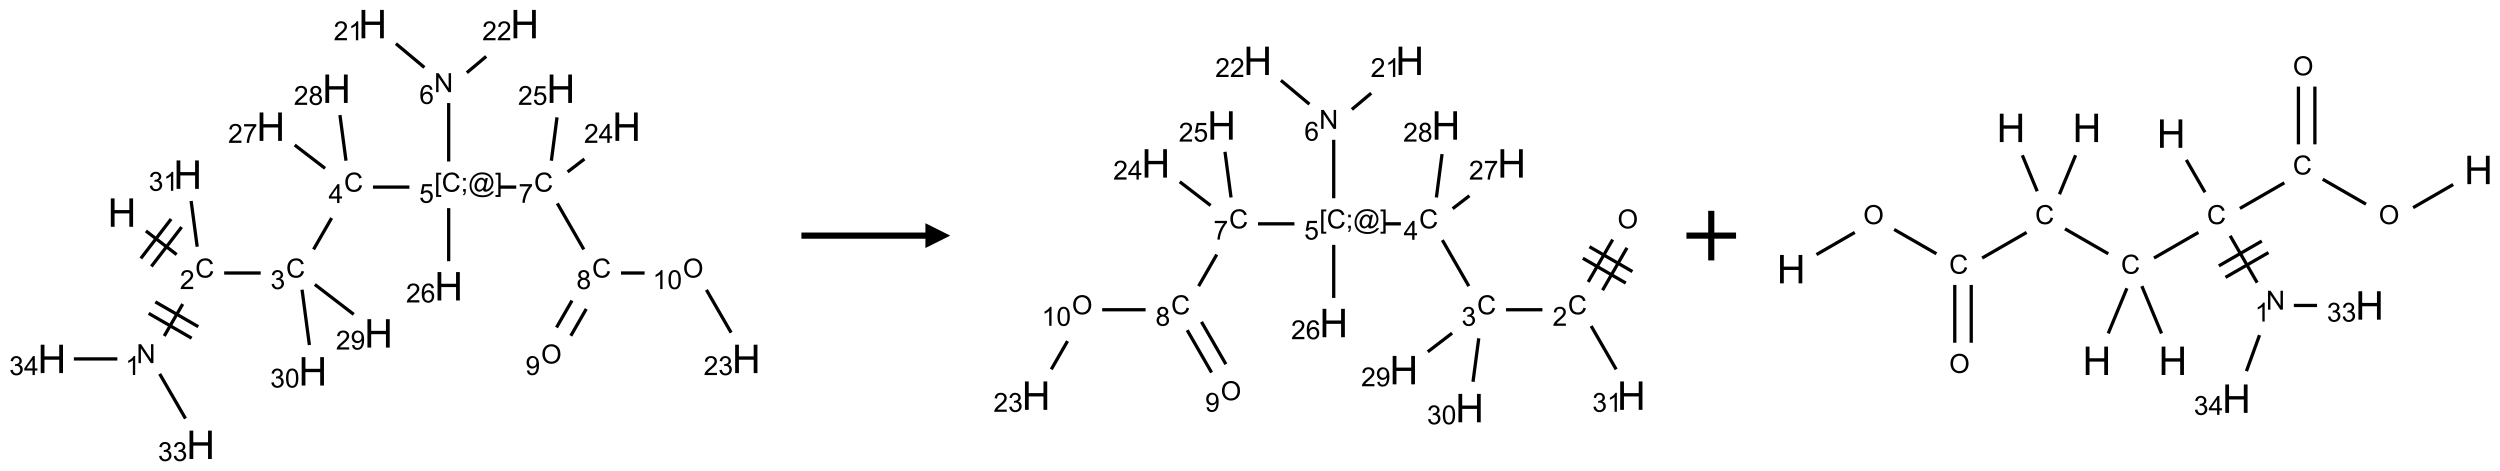 <?xml version="1.0" encoding="UTF-8"?>
<svg xmlns="http://www.w3.org/2000/svg" xmlns:xlink="http://www.w3.org/1999/xlink" width="1008" height="190" viewBox="0 0 1008 190">
<defs>
<g>
<g id="glyph-0-0">
<path d="M 2 0 L 2 -10 L 10 -10 L 10 0 Z M 2.25 -0.25 L 9.75 -0.25 L 9.75 -9.75 L 2.25 -9.75 Z M 2.25 -0.25 "/>
</g>
<g id="glyph-0-1">
<path d="M 1.281 0 L 1.281 -11.453 L 2.797 -11.453 L 2.797 -6.75 L 8.75 -6.75 L 8.75 -11.453 L 10.266 -11.453 L 10.266 0 L 8.75 0 L 8.75 -5.398 L 2.797 -5.398 L 2.797 0 Z M 1.281 0 "/>
</g>
<g id="glyph-1-0">
<path d="M 1.332 0 L 1.332 -6.668 L 6.668 -6.668 L 6.668 0 Z M 1.5 -0.168 L 6.5 -0.168 L 6.5 -6.5 L 1.5 -6.5 Z M 1.5 -0.168 "/>
</g>
<g id="glyph-1-1">
<path d="M 6.27 -2.676 L 7.281 -2.422 C 7.07 -1.594 6.688 -0.961 6.137 -0.523 C 5.586 -0.086 4.914 0.129 4.121 0.129 C 3.297 0.129 2.629 -0.039 2.113 -0.371 C 1.598 -0.707 1.203 -1.191 0.934 -1.828 C 0.664 -2.465 0.531 -3.145 0.531 -3.875 C 0.531 -4.672 0.684 -5.363 0.988 -5.957 C 1.293 -6.547 1.723 -6.996 2.285 -7.305 C 2.844 -7.613 3.461 -7.766 4.137 -7.766 C 4.898 -7.766 5.543 -7.57 6.062 -7.184 C 6.582 -6.793 6.945 -6.246 7.152 -5.543 L 6.156 -5.309 C 5.98 -5.863 5.723 -6.266 5.387 -6.52 C 5.051 -6.773 4.625 -6.902 4.113 -6.902 C 3.527 -6.902 3.039 -6.762 2.645 -6.48 C 2.25 -6.199 1.973 -5.82 1.812 -5.348 C 1.652 -4.871 1.574 -4.383 1.574 -3.879 C 1.574 -3.23 1.668 -2.664 1.855 -2.18 C 2.047 -1.695 2.34 -1.332 2.738 -1.094 C 3.137 -0.855 3.57 -0.734 4.035 -0.734 C 4.602 -0.734 5.082 -0.898 5.473 -1.223 C 5.867 -1.551 6.133 -2.035 6.27 -2.676 Z M 6.27 -2.676 "/>
</g>
<g id="glyph-1-2">
<path d="M 5.371 -0.902 L 5.371 0 L 0.324 0 C 0.316 -0.227 0.352 -0.441 0.434 -0.652 C 0.562 -0.996 0.766 -1.332 1.051 -1.668 C 1.332 -2 1.742 -2.387 2.277 -2.824 C 3.105 -3.504 3.668 -4.043 3.957 -4.441 C 4.25 -4.84 4.395 -5.215 4.395 -5.566 C 4.395 -5.938 4.262 -6.254 3.996 -6.508 C 3.73 -6.762 3.387 -6.891 2.957 -6.891 C 2.508 -6.891 2.145 -6.754 1.875 -6.484 C 1.605 -6.215 1.469 -5.84 1.465 -5.359 L 0.5 -5.457 C 0.566 -6.176 0.812 -6.727 1.246 -7.102 C 1.676 -7.477 2.254 -7.668 2.98 -7.668 C 3.711 -7.668 4.293 -7.465 4.719 -7.059 C 5.145 -6.652 5.359 -6.148 5.359 -5.547 C 5.359 -5.242 5.297 -4.941 5.172 -4.645 C 5.047 -4.352 4.84 -4.039 4.551 -3.715 C 4.262 -3.387 3.777 -2.938 3.105 -2.371 C 2.543 -1.898 2.18 -1.578 2.02 -1.41 C 1.859 -1.242 1.73 -1.07 1.625 -0.902 Z M 5.371 -0.902 "/>
</g>
<g id="glyph-1-3">
<path d="M 0.812 0 L 0.812 -7.637 L 1.848 -7.637 L 5.859 -1.641 L 5.859 -7.637 L 6.828 -7.637 L 6.828 0 L 5.793 0 L 1.781 -6 L 1.781 0 Z M 0.812 0 "/>
</g>
<g id="glyph-1-4">
<path d="M 3.973 0 L 3.035 0 L 3.035 -5.973 C 2.809 -5.758 2.516 -5.543 2.148 -5.328 C 1.781 -5.113 1.453 -4.953 1.16 -4.844 L 1.16 -5.75 C 1.684 -5.996 2.145 -6.297 2.535 -6.645 C 2.93 -6.996 3.207 -7.336 3.371 -7.668 L 3.973 -7.668 Z M 3.973 0 "/>
</g>
<g id="glyph-1-5">
<path d="M 0.449 -2.016 L 1.387 -2.141 C 1.492 -1.609 1.676 -1.227 1.934 -0.992 C 2.191 -0.758 2.508 -0.641 2.879 -0.641 C 3.32 -0.641 3.695 -0.793 3.996 -1.098 C 4.301 -1.402 4.453 -1.781 4.453 -2.234 C 4.453 -2.664 4.312 -3.02 4.031 -3.301 C 3.75 -3.578 3.391 -3.719 2.957 -3.719 C 2.781 -3.719 2.562 -3.684 2.297 -3.613 L 2.402 -4.438 C 2.465 -4.43 2.516 -4.426 2.551 -4.426 C 2.949 -4.426 3.312 -4.531 3.629 -4.738 C 3.949 -4.949 4.109 -5.27 4.109 -5.703 C 4.109 -6.047 3.992 -6.332 3.762 -6.559 C 3.527 -6.785 3.227 -6.895 2.859 -6.895 C 2.496 -6.895 2.191 -6.781 1.949 -6.551 C 1.707 -6.324 1.547 -5.98 1.48 -5.52 L 0.543 -5.688 C 0.656 -6.316 0.918 -6.805 1.324 -7.148 C 1.73 -7.492 2.234 -7.668 2.84 -7.668 C 3.254 -7.668 3.641 -7.578 3.988 -7.398 C 4.34 -7.219 4.609 -6.977 4.793 -6.668 C 4.98 -6.359 5.074 -6.031 5.074 -5.684 C 5.074 -5.352 4.984 -5.051 4.809 -4.781 C 4.629 -4.512 4.367 -4.297 4.02 -4.137 C 4.473 -4.031 4.824 -3.816 5.074 -3.488 C 5.324 -3.16 5.449 -2.75 5.449 -2.254 C 5.449 -1.59 5.203 -1.023 4.719 -0.559 C 4.234 -0.098 3.617 0.137 2.875 0.137 C 2.203 0.137 1.648 -0.062 1.207 -0.465 C 0.762 -0.863 0.512 -1.379 0.449 -2.016 Z M 0.449 -2.016 "/>
</g>
<g id="glyph-1-6">
<path d="M 3.449 0 L 3.449 -1.828 L 0.137 -1.828 L 0.137 -2.688 L 3.621 -7.637 L 4.387 -7.637 L 4.387 -2.688 L 5.418 -2.688 L 5.418 -1.828 L 4.387 -1.828 L 4.387 0 Z M 3.449 -2.688 L 3.449 -6.129 L 1.059 -2.688 Z M 3.449 -2.688 "/>
</g>
<g id="glyph-1-7">
<path d="M 0.723 2.121 L 0.723 -7.637 L 2.793 -7.637 L 2.793 -6.859 L 1.66 -6.859 L 1.66 1.344 L 2.793 1.344 L 2.793 2.121 Z M 0.723 2.121 "/>
</g>
<g id="glyph-1-8">
<path d="M 0.949 -4.465 L 0.949 -5.531 L 2.016 -5.531 L 2.016 -4.465 Z M 0.949 0 L 0.949 -1.066 L 2.016 -1.066 L 2.016 0 C 2.016 0.391 1.945 0.711 1.809 0.949 C 1.668 1.191 1.449 1.379 1.145 1.512 L 0.887 1.109 C 1.082 1.023 1.23 0.895 1.324 0.727 C 1.418 0.559 1.469 0.316 1.48 0 Z M 0.949 0 "/>
</g>
<g id="glyph-1-9">
<path d="M 6.047 -0.848 C 5.82 -0.59 5.57 -0.379 5.289 -0.223 C 5.008 -0.062 4.73 0.016 4.449 0.016 C 4.141 0.016 3.84 -0.074 3.547 -0.254 C 3.254 -0.434 3.02 -0.715 2.836 -1.09 C 2.652 -1.465 2.562 -1.875 2.562 -2.324 C 2.562 -2.875 2.703 -3.43 2.988 -3.98 C 3.27 -4.535 3.621 -4.953 4.043 -5.23 C 4.461 -5.508 4.871 -5.645 5.266 -5.645 C 5.566 -5.645 5.855 -5.566 6.129 -5.41 C 6.402 -5.25 6.641 -5.012 6.84 -4.688 L 7.016 -5.496 L 7.949 -5.496 L 7.199 -2 C 7.094 -1.516 7.043 -1.246 7.043 -1.191 C 7.043 -1.098 7.078 -1.02 7.148 -0.949 C 7.219 -0.883 7.305 -0.848 7.406 -0.848 C 7.59 -0.848 7.832 -0.953 8.129 -1.168 C 8.527 -1.445 8.84 -1.816 9.07 -2.285 C 9.301 -2.75 9.418 -3.234 9.418 -3.73 C 9.418 -4.309 9.27 -4.852 8.973 -5.355 C 8.676 -5.859 8.23 -6.262 7.645 -6.562 C 7.055 -6.863 6.406 -7.016 5.691 -7.016 C 4.879 -7.016 4.137 -6.824 3.465 -6.445 C 2.793 -6.066 2.273 -5.52 1.902 -4.809 C 1.535 -4.098 1.348 -3.34 1.348 -2.527 C 1.348 -1.676 1.535 -0.941 1.902 -0.328 C 2.273 0.285 2.809 0.742 3.508 1.035 C 4.207 1.328 4.984 1.473 5.832 1.473 C 6.742 1.473 7.504 1.32 8.121 1.016 C 8.734 0.711 9.195 0.34 9.5 -0.098 L 10.441 -0.098 C 10.266 0.266 9.961 0.637 9.531 1.016 C 9.102 1.395 8.59 1.695 7.996 1.914 C 7.402 2.133 6.688 2.246 5.848 2.246 C 5.078 2.246 4.367 2.145 3.715 1.949 C 3.066 1.75 2.512 1.453 2.051 1.055 C 1.594 0.656 1.25 0.199 1.016 -0.316 C 0.723 -0.973 0.578 -1.684 0.578 -2.441 C 0.578 -3.289 0.75 -4.098 1.098 -4.863 C 1.523 -5.805 2.125 -6.527 2.902 -7.027 C 3.684 -7.527 4.629 -7.777 5.738 -7.777 C 6.602 -7.777 7.375 -7.602 8.059 -7.246 C 8.746 -6.895 9.285 -6.371 9.684 -5.672 C 10.02 -5.07 10.188 -4.418 10.188 -3.715 C 10.188 -2.707 9.832 -1.812 9.125 -1.031 C 8.492 -0.328 7.801 0.02 7.051 0.02 C 6.812 0.02 6.617 -0.016 6.473 -0.09 C 6.324 -0.16 6.215 -0.266 6.145 -0.402 C 6.102 -0.488 6.066 -0.637 6.047 -0.848 Z M 3.527 -2.262 C 3.527 -1.785 3.641 -1.414 3.863 -1.152 C 4.09 -0.887 4.348 -0.754 4.641 -0.754 C 4.836 -0.754 5.039 -0.812 5.254 -0.93 C 5.469 -1.047 5.676 -1.219 5.871 -1.449 C 6.066 -1.676 6.23 -1.969 6.355 -2.32 C 6.48 -2.672 6.543 -3.027 6.543 -3.379 C 6.543 -3.852 6.426 -4.219 6.191 -4.48 C 5.957 -4.738 5.672 -4.871 5.332 -4.871 C 5.109 -4.871 4.902 -4.812 4.707 -4.699 C 4.512 -4.586 4.32 -4.406 4.137 -4.156 C 3.953 -3.906 3.805 -3.602 3.691 -3.246 C 3.582 -2.887 3.527 -2.559 3.527 -2.262 Z M 3.527 -2.262 "/>
</g>
<g id="glyph-1-10">
<path d="M 2.27 2.121 L 0.203 2.121 L 0.203 1.344 L 1.332 1.344 L 1.332 -6.859 L 0.203 -6.859 L 0.203 -7.637 L 2.27 -7.637 Z M 2.27 2.121 "/>
</g>
<g id="glyph-1-11">
<path d="M 0.441 -2 L 1.426 -2.082 C 1.5 -1.605 1.668 -1.242 1.934 -1.004 C 2.199 -0.762 2.52 -0.641 2.895 -0.641 C 3.348 -0.641 3.73 -0.812 4.043 -1.152 C 4.355 -1.492 4.512 -1.941 4.512 -2.504 C 4.512 -3.039 4.359 -3.461 4.059 -3.77 C 3.758 -4.078 3.367 -4.234 2.879 -4.234 C 2.578 -4.234 2.305 -4.164 2.062 -4.027 C 1.82 -3.891 1.629 -3.715 1.488 -3.496 L 0.609 -3.609 L 1.348 -7.531 L 5.145 -7.531 L 5.145 -6.637 L 2.098 -6.637 L 1.688 -4.582 C 2.145 -4.902 2.625 -5.062 3.129 -5.062 C 3.797 -5.062 4.359 -4.832 4.816 -4.371 C 5.277 -3.91 5.504 -3.312 5.504 -2.59 C 5.504 -1.898 5.305 -1.301 4.902 -0.797 C 4.41 -0.18 3.742 0.129 2.895 0.129 C 2.199 0.129 1.633 -0.062 1.195 -0.453 C 0.758 -0.844 0.504 -1.359 0.441 -2 Z M 0.441 -2 "/>
</g>
<g id="glyph-1-12">
<path d="M 5.309 -5.766 L 4.375 -5.691 C 4.293 -6.059 4.172 -6.328 4.02 -6.496 C 3.766 -6.762 3.453 -6.895 3.082 -6.895 C 2.785 -6.895 2.523 -6.812 2.297 -6.645 C 2 -6.43 1.77 -6.117 1.598 -5.703 C 1.43 -5.289 1.34 -4.703 1.332 -3.938 C 1.559 -4.281 1.836 -4.535 2.16 -4.703 C 2.488 -4.871 2.828 -4.953 3.188 -4.953 C 3.812 -4.953 4.344 -4.723 4.785 -4.262 C 5.223 -3.801 5.441 -3.207 5.441 -2.48 C 5.441 -2 5.34 -1.555 5.133 -1.145 C 4.926 -0.73 4.641 -0.418 4.281 -0.199 C 3.922 0.02 3.512 0.129 3.051 0.129 C 2.27 0.129 1.633 -0.156 1.141 -0.73 C 0.648 -1.305 0.402 -2.254 0.402 -3.574 C 0.402 -5.051 0.672 -6.121 1.219 -6.793 C 1.695 -7.375 2.336 -7.668 3.141 -7.668 C 3.742 -7.668 4.234 -7.5 4.617 -7.16 C 5 -6.824 5.23 -6.359 5.309 -5.766 Z M 1.48 -2.473 C 1.48 -2.152 1.547 -1.844 1.684 -1.547 C 1.82 -1.25 2.016 -1.027 2.262 -0.871 C 2.508 -0.719 2.766 -0.641 3.035 -0.641 C 3.434 -0.641 3.773 -0.801 4.059 -1.121 C 4.344 -1.441 4.484 -1.875 4.484 -2.422 C 4.484 -2.949 4.344 -3.367 4.062 -3.668 C 3.781 -3.973 3.426 -4.125 3 -4.125 C 2.578 -4.125 2.219 -3.973 1.922 -3.668 C 1.625 -3.363 1.48 -2.969 1.48 -2.473 Z M 1.48 -2.473 "/>
</g>
<g id="glyph-1-13">
<path d="M 0.504 -6.637 L 0.504 -7.535 L 5.449 -7.535 L 5.449 -6.809 C 4.961 -6.289 4.48 -5.602 4.004 -4.746 C 3.527 -3.887 3.156 -3.004 2.895 -2.098 C 2.707 -1.461 2.59 -0.762 2.535 0 L 1.574 0 C 1.582 -0.602 1.703 -1.328 1.926 -2.176 C 2.152 -3.027 2.477 -3.848 2.898 -4.637 C 3.32 -5.426 3.77 -6.094 4.246 -6.637 Z M 0.504 -6.637 "/>
</g>
<g id="glyph-1-14">
<path d="M 1.887 -4.141 C 1.496 -4.281 1.207 -4.484 1.02 -4.75 C 0.832 -5.016 0.738 -5.328 0.738 -5.699 C 0.738 -6.254 0.938 -6.719 1.34 -7.098 C 1.738 -7.477 2.27 -7.668 2.934 -7.668 C 3.598 -7.668 4.137 -7.473 4.543 -7.086 C 4.949 -6.699 5.152 -6.227 5.152 -5.672 C 5.152 -5.316 5.059 -5.008 4.871 -4.746 C 4.688 -4.484 4.406 -4.281 4.027 -4.141 C 4.496 -3.988 4.852 -3.742 5.098 -3.402 C 5.34 -3.062 5.465 -2.656 5.465 -2.184 C 5.465 -1.531 5.234 -0.98 4.77 -0.535 C 4.309 -0.09 3.703 0.129 2.949 0.129 C 2.195 0.129 1.586 -0.094 1.125 -0.539 C 0.664 -0.984 0.434 -1.543 0.434 -2.207 C 0.434 -2.703 0.559 -3.121 0.809 -3.457 C 1.062 -3.793 1.422 -4.02 1.887 -4.141 Z M 1.699 -5.73 C 1.699 -5.367 1.812 -5.074 2.047 -4.844 C 2.281 -4.613 2.582 -4.5 2.953 -4.5 C 3.312 -4.5 3.609 -4.613 3.84 -4.84 C 4.07 -5.066 4.188 -5.348 4.188 -5.676 C 4.188 -6.02 4.07 -6.309 3.832 -6.543 C 3.594 -6.777 3.297 -6.895 2.941 -6.895 C 2.586 -6.895 2.289 -6.781 2.051 -6.551 C 1.816 -6.324 1.699 -6.047 1.699 -5.73 Z M 1.395 -2.203 C 1.395 -1.938 1.461 -1.676 1.586 -1.426 C 1.711 -1.176 1.902 -0.984 2.152 -0.848 C 2.402 -0.711 2.672 -0.641 2.957 -0.641 C 3.406 -0.641 3.777 -0.785 4.066 -1.074 C 4.359 -1.363 4.504 -1.727 4.504 -2.172 C 4.504 -2.625 4.355 -2.996 4.055 -3.293 C 3.754 -3.586 3.379 -3.734 2.926 -3.734 C 2.484 -3.734 2.121 -3.59 1.832 -3.297 C 1.543 -3.004 1.395 -2.641 1.395 -2.203 Z M 1.395 -2.203 "/>
</g>
<g id="glyph-1-15">
<path d="M 0.516 -3.719 C 0.516 -4.984 0.855 -5.977 1.535 -6.695 C 2.215 -7.414 3.094 -7.77 4.172 -7.77 C 4.875 -7.77 5.512 -7.602 6.078 -7.266 C 6.645 -6.93 7.074 -6.461 7.371 -5.855 C 7.668 -5.254 7.816 -4.57 7.816 -3.809 C 7.816 -3.035 7.66 -2.34 7.348 -1.73 C 7.035 -1.117 6.594 -0.656 6.02 -0.34 C 5.449 -0.027 4.828 0.129 4.168 0.129 C 3.449 0.129 2.805 -0.043 2.238 -0.391 C 1.672 -0.738 1.246 -1.211 0.953 -1.812 C 0.66 -2.414 0.516 -3.047 0.516 -3.719 Z M 1.559 -3.703 C 1.559 -2.781 1.805 -2.059 2.301 -1.527 C 2.793 -1 3.414 -0.734 4.16 -0.734 C 4.922 -0.734 5.547 -1 6.039 -1.535 C 6.531 -2.07 6.777 -2.828 6.777 -3.812 C 6.777 -4.434 6.672 -4.977 6.461 -5.441 C 6.25 -5.902 5.945 -6.262 5.539 -6.52 C 5.133 -6.773 4.68 -6.902 4.176 -6.902 C 3.461 -6.902 2.848 -6.656 2.332 -6.164 C 1.816 -5.672 1.559 -4.852 1.559 -3.703 Z M 1.559 -3.703 "/>
</g>
<g id="glyph-1-16">
<path d="M 0.582 -1.766 L 1.484 -1.848 C 1.562 -1.426 1.707 -1.117 1.922 -0.926 C 2.137 -0.734 2.414 -0.641 2.75 -0.641 C 3.039 -0.641 3.289 -0.707 3.508 -0.84 C 3.727 -0.973 3.902 -1.148 4.043 -1.367 C 4.18 -1.586 4.297 -1.887 4.391 -2.262 C 4.484 -2.637 4.531 -3.016 4.531 -3.406 C 4.531 -3.449 4.531 -3.512 4.527 -3.594 C 4.34 -3.297 4.082 -3.055 3.758 -2.867 C 3.434 -2.68 3.082 -2.59 2.703 -2.59 C 2.07 -2.59 1.535 -2.816 1.098 -3.277 C 0.66 -3.734 0.441 -4.34 0.441 -5.09 C 0.441 -5.863 0.672 -6.484 1.129 -6.957 C 1.586 -7.43 2.156 -7.668 2.844 -7.668 C 3.34 -7.668 3.793 -7.531 4.207 -7.266 C 4.617 -7 4.93 -6.617 5.145 -6.121 C 5.355 -5.629 5.465 -4.91 5.465 -3.973 C 5.465 -2.996 5.359 -2.223 5.145 -1.645 C 4.934 -1.066 4.617 -0.625 4.199 -0.324 C 3.781 -0.02 3.293 0.129 2.73 0.129 C 2.133 0.129 1.645 -0.035 1.266 -0.367 C 0.887 -0.699 0.66 -1.164 0.582 -1.766 Z M 4.422 -5.137 C 4.422 -5.676 4.277 -6.102 3.992 -6.418 C 3.707 -6.734 3.359 -6.891 2.957 -6.891 C 2.543 -6.891 2.18 -6.719 1.871 -6.379 C 1.562 -6.039 1.406 -5.598 1.406 -5.059 C 1.406 -4.57 1.555 -4.176 1.848 -3.871 C 2.141 -3.566 2.5 -3.418 2.934 -3.418 C 3.367 -3.418 3.723 -3.57 4.004 -3.871 C 4.281 -4.176 4.422 -4.598 4.422 -5.137 Z M 4.422 -5.137 "/>
</g>
<g id="glyph-1-17">
<path d="M 0.441 -3.766 C 0.441 -4.668 0.535 -5.395 0.723 -5.945 C 0.906 -6.496 1.184 -6.922 1.551 -7.219 C 1.918 -7.516 2.375 -7.668 2.934 -7.668 C 3.344 -7.668 3.703 -7.586 4.012 -7.418 C 4.32 -7.254 4.574 -7.016 4.777 -6.707 C 4.977 -6.395 5.137 -6.016 5.25 -5.57 C 5.363 -5.125 5.422 -4.523 5.422 -3.766 C 5.422 -2.871 5.328 -2.148 5.145 -1.598 C 4.961 -1.047 4.688 -0.621 4.32 -0.32 C 3.953 -0.02 3.492 0.129 2.934 0.129 C 2.195 0.129 1.617 -0.133 1.199 -0.66 C 0.695 -1.297 0.441 -2.332 0.441 -3.766 Z M 1.406 -3.766 C 1.406 -2.512 1.555 -1.68 1.848 -1.262 C 2.141 -0.848 2.5 -0.641 2.934 -0.641 C 3.363 -0.641 3.727 -0.848 4.02 -1.266 C 4.312 -1.684 4.457 -2.516 4.457 -3.766 C 4.457 -5.023 4.312 -5.859 4.02 -6.27 C 3.727 -6.684 3.359 -6.891 2.922 -6.891 C 2.492 -6.891 2.148 -6.707 1.891 -6.344 C 1.566 -5.879 1.406 -5.02 1.406 -3.766 Z M 1.406 -3.766 "/>
</g>
</g>
</defs>
<path fill="none" stroke-width="0.033" stroke-linecap="butt" stroke-linejoin="miter" stroke="rgb(0%, 0%, 0%)" stroke-opacity="1" stroke-miterlimit="10" d="M 0.948 2.085 L 1.258 2.323 " transform="matrix(40, 0, 0, 40, 20.906, 9.717)"/>
<path fill="none" stroke-width="0.033" stroke-linecap="butt" stroke-linejoin="miter" stroke="rgb(0%, 0%, 0%)" stroke-opacity="1" stroke-miterlimit="10" d="M 1.003 2.443 L 1.308 2.046 " transform="matrix(40, 0, 0, 40, 20.906, 9.717)"/>
<path fill="none" stroke-width="0.033" stroke-linecap="butt" stroke-linejoin="miter" stroke="rgb(0%, 0%, 0%)" stroke-opacity="1" stroke-miterlimit="10" d="M 0.897 2.362 L 1.202 1.965 " transform="matrix(40, 0, 0, 40, 20.906, 9.717)"/>
<path fill="none" stroke-width="0.033" stroke-linecap="butt" stroke-linejoin="miter" stroke="rgb(0%, 0%, 0%)" stroke-opacity="1" stroke-miterlimit="10" d="M 1.319 2.822 L 1.133 3.144 " transform="matrix(40, 0, 0, 40, 20.906, 9.717)"/>
<path fill="none" stroke-width="0.033" stroke-linecap="butt" stroke-linejoin="miter" stroke="rgb(0%, 0%, 0%)" stroke-opacity="1" stroke-miterlimit="10" d="M 0.976 2.916 L 1.409 3.166 " transform="matrix(40, 0, 0, 40, 20.906, 9.717)"/>
<path fill="none" stroke-width="0.033" stroke-linecap="butt" stroke-linejoin="miter" stroke="rgb(0%, 0%, 0%)" stroke-opacity="1" stroke-miterlimit="10" d="M 1.043 2.8 L 1.476 3.05 " transform="matrix(40, 0, 0, 40, 20.906, 9.717)"/>
<path fill="none" stroke-width="0.033" stroke-linecap="butt" stroke-linejoin="miter" stroke="rgb(0%, 0%, 0%)" stroke-opacity="1" stroke-miterlimit="10" d="M 1.087 3.526 L 1.347 3.976 " transform="matrix(40, 0, 0, 40, 20.906, 9.717)"/>
<path fill="none" stroke-width="0.033" stroke-linecap="butt" stroke-linejoin="miter" stroke="rgb(0%, 0%, 0%)" stroke-opacity="1" stroke-miterlimit="10" d="M 0.66 3.375 L 0.222 3.375 " transform="matrix(40, 0, 0, 40, 20.906, 9.717)"/>
<path fill="none" stroke-width="0.033" stroke-linecap="butt" stroke-linejoin="miter" stroke="rgb(0%, 0%, 0%)" stroke-opacity="1" stroke-miterlimit="10" d="M 1.737 2.509 L 2.105 2.509 " transform="matrix(40, 0, 0, 40, 20.906, 9.717)"/>
<path fill="none" stroke-width="0.033" stroke-linecap="butt" stroke-linejoin="miter" stroke="rgb(0%, 0%, 0%)" stroke-opacity="1" stroke-miterlimit="10" d="M 2.638 2.271 L 2.82 1.955 " transform="matrix(40, 0, 0, 40, 20.906, 9.717)"/>
<path fill="none" stroke-width="0.033" stroke-linecap="butt" stroke-linejoin="miter" stroke="rgb(0%, 0%, 0%)" stroke-opacity="1" stroke-miterlimit="10" d="M 3.237 1.643 L 3.604 1.643 " transform="matrix(40, 0, 0, 40, 20.906, 9.717)"/>
<path fill="none" stroke-width="0.033" stroke-linecap="butt" stroke-linejoin="miter" stroke="rgb(0%, 0%, 0%)" stroke-opacity="1" stroke-miterlimit="10" d="M 4 1.385 L 4 0.796 " transform="matrix(40, 0, 0, 40, 20.906, 9.717)"/>
<path fill="none" stroke-width="0.033" stroke-linecap="butt" stroke-linejoin="miter" stroke="rgb(0%, 0%, 0%)" stroke-opacity="1" stroke-miterlimit="10" d="M 3.755 0.437 L 3.468 0.197 " transform="matrix(40, 0, 0, 40, 20.906, 9.717)"/>
<path fill="none" stroke-width="0.033" stroke-linecap="butt" stroke-linejoin="miter" stroke="rgb(0%, 0%, 0%)" stroke-opacity="1" stroke-miterlimit="10" d="M 4.183 0.49 L 4.378 0.326 " transform="matrix(40, 0, 0, 40, 20.906, 9.717)"/>
<path fill="none" stroke-width="0.033" stroke-linecap="butt" stroke-linejoin="miter" stroke="rgb(0%, 0%, 0%)" stroke-opacity="1" stroke-miterlimit="10" d="M 4.514 1.643 L 4.681 1.643 " transform="matrix(40, 0, 0, 40, 20.906, 9.717)"/>
<path fill="none" stroke-width="0.033" stroke-linecap="butt" stroke-linejoin="miter" stroke="rgb(0%, 0%, 0%)" stroke-opacity="1" stroke-miterlimit="10" d="M 5.095 1.807 L 5.362 2.271 " transform="matrix(40, 0, 0, 40, 20.906, 9.717)"/>
<path fill="none" stroke-width="0.033" stroke-linecap="butt" stroke-linejoin="miter" stroke="rgb(0%, 0%, 0%)" stroke-opacity="1" stroke-miterlimit="10" d="M 5.243 2.787 L 5.087 3.058 " transform="matrix(40, 0, 0, 40, 20.906, 9.717)"/>
<path fill="none" stroke-width="0.033" stroke-linecap="butt" stroke-linejoin="miter" stroke="rgb(0%, 0%, 0%)" stroke-opacity="1" stroke-miterlimit="10" d="M 5.387 2.871 L 5.231 3.142 " transform="matrix(40, 0, 0, 40, 20.906, 9.717)"/>
<path fill="none" stroke-width="0.033" stroke-linecap="butt" stroke-linejoin="miter" stroke="rgb(0%, 0%, 0%)" stroke-opacity="1" stroke-miterlimit="10" d="M 5.737 2.509 L 5.975 2.509 " transform="matrix(40, 0, 0, 40, 20.906, 9.717)"/>
<path fill="none" stroke-width="0.033" stroke-linecap="butt" stroke-linejoin="miter" stroke="rgb(0%, 0%, 0%)" stroke-opacity="1" stroke-miterlimit="10" d="M 6.598 2.679 L 6.847 3.11 " transform="matrix(40, 0, 0, 40, 20.906, 9.717)"/>
<path fill="none" stroke-width="0.033" stroke-linecap="butt" stroke-linejoin="miter" stroke="rgb(0%, 0%, 0%)" stroke-opacity="1" stroke-miterlimit="10" d="M 5.199 1.49 L 5.368 1.36 " transform="matrix(40, 0, 0, 40, 20.906, 9.717)"/>
<path fill="none" stroke-width="0.033" stroke-linecap="butt" stroke-linejoin="miter" stroke="rgb(0%, 0%, 0%)" stroke-opacity="1" stroke-miterlimit="10" d="M 5.035 1.377 L 5.092 0.94 " transform="matrix(40, 0, 0, 40, 20.906, 9.717)"/>
<path fill="none" stroke-width="0.033" stroke-linecap="butt" stroke-linejoin="miter" stroke="rgb(0%, 0%, 0%)" stroke-opacity="1" stroke-miterlimit="10" d="M 4 1.855 L 4 2.39 " transform="matrix(40, 0, 0, 40, 20.906, 9.717)"/>
<path fill="none" stroke-width="0.033" stroke-linecap="butt" stroke-linejoin="miter" stroke="rgb(0%, 0%, 0%)" stroke-opacity="1" stroke-miterlimit="10" d="M 2.754 1.454 L 2.448 1.219 " transform="matrix(40, 0, 0, 40, 20.906, 9.717)"/>
<path fill="none" stroke-width="0.033" stroke-linecap="butt" stroke-linejoin="miter" stroke="rgb(0%, 0%, 0%)" stroke-opacity="1" stroke-miterlimit="10" d="M 2.965 1.377 L 2.904 0.917 " transform="matrix(40, 0, 0, 40, 20.906, 9.717)"/>
<path fill="none" stroke-width="0.033" stroke-linecap="butt" stroke-linejoin="miter" stroke="rgb(0%, 0%, 0%)" stroke-opacity="1" stroke-miterlimit="10" d="M 2.651 2.625 L 3.043 2.926 " transform="matrix(40, 0, 0, 40, 20.906, 9.717)"/>
<path fill="none" stroke-width="0.033" stroke-linecap="butt" stroke-linejoin="miter" stroke="rgb(0%, 0%, 0%)" stroke-opacity="1" stroke-miterlimit="10" d="M 2.522 2.677 L 2.596 3.235 " transform="matrix(40, 0, 0, 40, 20.906, 9.717)"/>
<path fill="none" stroke-width="0.033" stroke-linecap="butt" stroke-linejoin="miter" stroke="rgb(0%, 0%, 0%)" stroke-opacity="1" stroke-miterlimit="10" d="M 1.465 2.244 L 1.404 1.783 " transform="matrix(40, 0, 0, 40, 20.906, 9.717)"/>
<g fill="rgb(0%, 0%, 0%)" fill-opacity="1">
<use xlink:href="#glyph-0-1" x="43.398" y="91.445"/>
</g>
<g fill="rgb(0%, 0%, 0%)" fill-opacity="1">
<use xlink:href="#glyph-1-1" x="78.688" y="111.914"/>
</g>
<g fill="rgb(0%, 0%, 0%)" fill-opacity="1">
<use xlink:href="#glyph-1-2" x="72.516" y="116.551"/>
</g>
<g fill="rgb(0%, 0%, 0%)" fill-opacity="1">
<use xlink:href="#glyph-1-3" x="55.031" y="146.422"/>
</g>
<g fill="rgb(0%, 0%, 0%)" fill-opacity="1">
<use xlink:href="#glyph-1-4" x="50.535" y="151.191"/>
</g>
<g fill="rgb(0%, 0%, 0%)" fill-opacity="1">
<use xlink:href="#glyph-0-1" x="75.133" y="185.078"/>
</g>
<g fill="rgb(0%, 0%, 0%)" fill-opacity="1">
<use xlink:href="#glyph-1-5" x="63.699" y="185.871"/>
<use xlink:href="#glyph-1-5" x="69.632" y="185.871"/>
</g>
<g fill="rgb(0%, 0%, 0%)" fill-opacity="1">
<use xlink:href="#glyph-0-1" x="15.133" y="150.438"/>
</g>
<g fill="rgb(0%, 0%, 0%)" fill-opacity="1">
<use xlink:href="#glyph-1-5" x="3.73" y="151.23"/>
<use xlink:href="#glyph-1-6" x="9.663" y="151.23"/>
</g>
<g fill="rgb(0%, 0%, 0%)" fill-opacity="1">
<use xlink:href="#glyph-1-1" x="115.312" y="111.914"/>
</g>
<g fill="rgb(0%, 0%, 0%)" fill-opacity="1">
<use xlink:href="#glyph-1-5" x="109.062" y="116.551"/>
</g>
<g fill="rgb(0%, 0%, 0%)" fill-opacity="1">
<use xlink:href="#glyph-1-1" x="138.688" y="77.273"/>
</g>
<g fill="rgb(0%, 0%, 0%)" fill-opacity="1">
<use xlink:href="#glyph-1-6" x="132.469" y="81.879"/>
</g>
<g fill="rgb(0%, 0%, 0%)" fill-opacity="1">
<use xlink:href="#glyph-1-7" x="175.117" y="77.281"/>
<use xlink:href="#glyph-1-1" x="178.081" y="77.281"/>
<use xlink:href="#glyph-1-8" x="185.784" y="77.281"/>
<use xlink:href="#glyph-1-9" x="188.747" y="77.281"/>
<use xlink:href="#glyph-1-10" x="199.576" y="77.281"/>
</g>
<g fill="rgb(0%, 0%, 0%)" fill-opacity="1">
<use xlink:href="#glyph-1-11" x="169.004" y="81.777"/>
</g>
<g fill="rgb(0%, 0%, 0%)" fill-opacity="1">
<use xlink:href="#glyph-1-3" x="175.031" y="37.141"/>
</g>
<g fill="rgb(0%, 0%, 0%)" fill-opacity="1">
<use xlink:href="#glyph-1-12" x="169.066" y="41.91"/>
</g>
<g fill="rgb(0%, 0%, 0%)" fill-opacity="1">
<use xlink:href="#glyph-0-1" x="144.492" y="15.445"/>
</g>
<g fill="rgb(0%, 0%, 0%)" fill-opacity="1">
<use xlink:href="#glyph-1-2" x="134.535" y="16.238"/>
<use xlink:href="#glyph-1-4" x="140.467" y="16.238"/>
</g>
<g fill="rgb(0%, 0%, 0%)" fill-opacity="1">
<use xlink:href="#glyph-0-1" x="205.777" y="15.445"/>
</g>
<g fill="rgb(0%, 0%, 0%)" fill-opacity="1">
<use xlink:href="#glyph-1-2" x="194.422" y="16.238"/>
<use xlink:href="#glyph-1-2" x="200.354" y="16.238"/>
</g>
<g fill="rgb(0%, 0%, 0%)" fill-opacity="1">
<use xlink:href="#glyph-1-1" x="215.312" y="77.273"/>
</g>
<g fill="rgb(0%, 0%, 0%)" fill-opacity="1">
<use xlink:href="#glyph-1-13" x="209.062" y="81.781"/>
</g>
<g fill="rgb(0%, 0%, 0%)" fill-opacity="1">
<use xlink:href="#glyph-1-1" x="238.688" y="111.914"/>
</g>
<g fill="rgb(0%, 0%, 0%)" fill-opacity="1">
<use xlink:href="#glyph-1-14" x="232.422" y="116.551"/>
</g>
<g fill="rgb(0%, 0%, 0%)" fill-opacity="1">
<use xlink:href="#glyph-1-15" x="218.152" y="146.559"/>
</g>
<g fill="rgb(0%, 0%, 0%)" fill-opacity="1">
<use xlink:href="#glyph-1-16" x="211.867" y="151.191"/>
</g>
<g fill="rgb(0%, 0%, 0%)" fill-opacity="1">
<use xlink:href="#glyph-1-15" x="275.328" y="111.918"/>
</g>
<g fill="rgb(0%, 0%, 0%)" fill-opacity="1">
<use xlink:href="#glyph-1-4" x="263.156" y="116.551"/>
<use xlink:href="#glyph-1-17" x="269.089" y="116.551"/>
</g>
<g fill="rgb(0%, 0%, 0%)" fill-opacity="1">
<use xlink:href="#glyph-0-1" x="295.133" y="150.438"/>
</g>
<g fill="rgb(0%, 0%, 0%)" fill-opacity="1">
<use xlink:href="#glyph-1-2" x="283.703" y="151.23"/>
<use xlink:href="#glyph-1-5" x="289.635" y="151.23"/>
</g>
<g fill="rgb(0%, 0%, 0%)" fill-opacity="1">
<use xlink:href="#glyph-0-1" x="246.867" y="56.805"/>
</g>
<g fill="rgb(0%, 0%, 0%)" fill-opacity="1">
<use xlink:href="#glyph-1-2" x="235.469" y="57.598"/>
<use xlink:href="#glyph-1-6" x="241.401" y="57.598"/>
</g>
<g fill="rgb(0%, 0%, 0%)" fill-opacity="1">
<use xlink:href="#glyph-0-1" x="220.355" y="41.5"/>
</g>
<g fill="rgb(0%, 0%, 0%)" fill-opacity="1">
<use xlink:href="#glyph-1-2" x="208.867" y="42.289"/>
<use xlink:href="#glyph-1-11" x="214.799" y="42.289"/>
</g>
<g fill="rgb(0%, 0%, 0%)" fill-opacity="1">
<use xlink:href="#glyph-0-1" x="175.133" y="121.156"/>
</g>
<g fill="rgb(0%, 0%, 0%)" fill-opacity="1">
<use xlink:href="#glyph-1-2" x="163.707" y="121.949"/>
<use xlink:href="#glyph-1-12" x="169.639" y="121.949"/>
</g>
<g fill="rgb(0%, 0%, 0%)" fill-opacity="1">
<use xlink:href="#glyph-0-1" x="103.398" y="56.805"/>
</g>
<g fill="rgb(0%, 0%, 0%)" fill-opacity="1">
<use xlink:href="#glyph-1-2" x="91.969" y="57.598"/>
<use xlink:href="#glyph-1-13" x="97.901" y="57.598"/>
</g>
<g fill="rgb(0%, 0%, 0%)" fill-opacity="1">
<use xlink:href="#glyph-0-1" x="129.914" y="41.5"/>
</g>
<g fill="rgb(0%, 0%, 0%)" fill-opacity="1">
<use xlink:href="#glyph-1-2" x="118.465" y="42.289"/>
<use xlink:href="#glyph-1-14" x="124.397" y="42.289"/>
</g>
<g fill="rgb(0%, 0%, 0%)" fill-opacity="1">
<use xlink:href="#glyph-0-1" x="146.867" y="140.148"/>
</g>
<g fill="rgb(0%, 0%, 0%)" fill-opacity="1">
<use xlink:href="#glyph-1-2" x="135.422" y="140.941"/>
<use xlink:href="#glyph-1-16" x="141.354" y="140.941"/>
</g>
<g fill="rgb(0%, 0%, 0%)" fill-opacity="1">
<use xlink:href="#glyph-0-1" x="120.355" y="155.453"/>
</g>
<g fill="rgb(0%, 0%, 0%)" fill-opacity="1">
<use xlink:href="#glyph-1-5" x="108.949" y="156.246"/>
<use xlink:href="#glyph-1-17" x="114.882" y="156.246"/>
</g>
<g fill="rgb(0%, 0%, 0%)" fill-opacity="1">
<use xlink:href="#glyph-0-1" x="69.914" y="76.141"/>
</g>
<g fill="rgb(0%, 0%, 0%)" fill-opacity="1">
<use xlink:href="#glyph-1-5" x="59.953" y="76.93"/>
<use xlink:href="#glyph-1-4" x="65.885" y="76.93"/>
</g>
<path fill-rule="nonzero" fill="rgb(0%, 0%, 0%)" fill-opacity="1" d="M 323.129 96.25 L 373.129 96.25 L 373.129 100 L 383.129 95 L 373.129 90 L 373.129 93.75 L 323.129 93.75 "/>
<path fill="none" stroke-width="0.033" stroke-linecap="butt" stroke-linejoin="miter" stroke="rgb(0%, 0%, 0%)" stroke-opacity="1" stroke-miterlimit="10" d="M 5.812 1.802 L 5.565 2.229 " transform="matrix(40, 0, 0, 40, 417.754, 24.529)"/>
<path fill="none" stroke-width="0.033" stroke-linecap="butt" stroke-linejoin="miter" stroke="rgb(0%, 0%, 0%)" stroke-opacity="1" stroke-miterlimit="10" d="M 5.956 1.885 L 5.71 2.312 " transform="matrix(40, 0, 0, 40, 417.754, 24.529)"/>
<path fill="none" stroke-width="0.033" stroke-linecap="butt" stroke-linejoin="miter" stroke="rgb(0%, 0%, 0%)" stroke-opacity="1" stroke-miterlimit="10" d="M 5.511 1.99 L 5.944 2.24 " transform="matrix(40, 0, 0, 40, 417.754, 24.529)"/>
<path fill="none" stroke-width="0.033" stroke-linecap="butt" stroke-linejoin="miter" stroke="rgb(0%, 0%, 0%)" stroke-opacity="1" stroke-miterlimit="10" d="M 5.578 1.874 L 6.011 2.124 " transform="matrix(40, 0, 0, 40, 417.754, 24.529)"/>
<path fill="none" stroke-width="0.033" stroke-linecap="butt" stroke-linejoin="miter" stroke="rgb(0%, 0%, 0%)" stroke-opacity="1" stroke-miterlimit="10" d="M 5.104 2.509 L 4.737 2.509 " transform="matrix(40, 0, 0, 40, 417.754, 24.529)"/>
<path fill="none" stroke-width="0.033" stroke-linecap="butt" stroke-linejoin="miter" stroke="rgb(0%, 0%, 0%)" stroke-opacity="1" stroke-miterlimit="10" d="M 4.362 2.271 L 4.095 1.807 " transform="matrix(40, 0, 0, 40, 417.754, 24.529)"/>
<path fill="none" stroke-width="0.033" stroke-linecap="butt" stroke-linejoin="miter" stroke="rgb(0%, 0%, 0%)" stroke-opacity="1" stroke-miterlimit="10" d="M 3.677 1.643 L 3.51 1.643 " transform="matrix(40, 0, 0, 40, 417.754, 24.529)"/>
<path fill="none" stroke-width="0.033" stroke-linecap="butt" stroke-linejoin="miter" stroke="rgb(0%, 0%, 0%)" stroke-opacity="1" stroke-miterlimit="10" d="M 3 1.385 L 3 0.796 " transform="matrix(40, 0, 0, 40, 417.754, 24.529)"/>
<path fill="none" stroke-width="0.033" stroke-linecap="butt" stroke-linejoin="miter" stroke="rgb(0%, 0%, 0%)" stroke-opacity="1" stroke-miterlimit="10" d="M 3.183 0.49 L 3.378 0.326 " transform="matrix(40, 0, 0, 40, 417.754, 24.529)"/>
<path fill="none" stroke-width="0.033" stroke-linecap="butt" stroke-linejoin="miter" stroke="rgb(0%, 0%, 0%)" stroke-opacity="1" stroke-miterlimit="10" d="M 2.755 0.437 L 2.468 0.197 " transform="matrix(40, 0, 0, 40, 417.754, 24.529)"/>
<path fill="none" stroke-width="0.033" stroke-linecap="butt" stroke-linejoin="miter" stroke="rgb(0%, 0%, 0%)" stroke-opacity="1" stroke-miterlimit="10" d="M 2.604 1.643 L 2.237 1.643 " transform="matrix(40, 0, 0, 40, 417.754, 24.529)"/>
<path fill="none" stroke-width="0.033" stroke-linecap="butt" stroke-linejoin="miter" stroke="rgb(0%, 0%, 0%)" stroke-opacity="1" stroke-miterlimit="10" d="M 1.821 1.953 L 1.638 2.271 " transform="matrix(40, 0, 0, 40, 417.754, 24.529)"/>
<path fill="none" stroke-width="0.033" stroke-linecap="butt" stroke-linejoin="miter" stroke="rgb(0%, 0%, 0%)" stroke-opacity="1" stroke-miterlimit="10" d="M 1.523 2.715 L 1.769 3.142 " transform="matrix(40, 0, 0, 40, 417.754, 24.529)"/>
<path fill="none" stroke-width="0.033" stroke-linecap="butt" stroke-linejoin="miter" stroke="rgb(0%, 0%, 0%)" stroke-opacity="1" stroke-miterlimit="10" d="M 1.667 2.631 L 1.913 3.058 " transform="matrix(40, 0, 0, 40, 417.754, 24.529)"/>
<path fill="none" stroke-width="0.033" stroke-linecap="butt" stroke-linejoin="miter" stroke="rgb(0%, 0%, 0%)" stroke-opacity="1" stroke-miterlimit="10" d="M 1.104 2.509 L 0.666 2.509 " transform="matrix(40, 0, 0, 40, 417.754, 24.529)"/>
<path fill="none" stroke-width="0.033" stroke-linecap="butt" stroke-linejoin="miter" stroke="rgb(0%, 0%, 0%)" stroke-opacity="1" stroke-miterlimit="10" d="M 0.317 2.825 L 0.153 3.11 " transform="matrix(40, 0, 0, 40, 417.754, 24.529)"/>
<path fill="none" stroke-width="0.033" stroke-linecap="butt" stroke-linejoin="miter" stroke="rgb(0%, 0%, 0%)" stroke-opacity="1" stroke-miterlimit="10" d="M 1.759 1.458 L 1.448 1.219 " transform="matrix(40, 0, 0, 40, 417.754, 24.529)"/>
<path fill="none" stroke-width="0.033" stroke-linecap="butt" stroke-linejoin="miter" stroke="rgb(0%, 0%, 0%)" stroke-opacity="1" stroke-miterlimit="10" d="M 1.965 1.377 L 1.904 0.917 " transform="matrix(40, 0, 0, 40, 417.754, 24.529)"/>
<path fill="none" stroke-width="0.033" stroke-linecap="butt" stroke-linejoin="miter" stroke="rgb(0%, 0%, 0%)" stroke-opacity="1" stroke-miterlimit="10" d="M 3 1.855 L 3 2.39 " transform="matrix(40, 0, 0, 40, 417.754, 24.529)"/>
<path fill="none" stroke-width="0.033" stroke-linecap="butt" stroke-linejoin="miter" stroke="rgb(0%, 0%, 0%)" stroke-opacity="1" stroke-miterlimit="10" d="M 4.199 1.49 L 4.368 1.36 " transform="matrix(40, 0, 0, 40, 417.754, 24.529)"/>
<path fill="none" stroke-width="0.033" stroke-linecap="butt" stroke-linejoin="miter" stroke="rgb(0%, 0%, 0%)" stroke-opacity="1" stroke-miterlimit="10" d="M 4.035 1.377 L 4.092 0.94 " transform="matrix(40, 0, 0, 40, 417.754, 24.529)"/>
<path fill="none" stroke-width="0.033" stroke-linecap="butt" stroke-linejoin="miter" stroke="rgb(0%, 0%, 0%)" stroke-opacity="1" stroke-miterlimit="10" d="M 4.193 2.745 L 3.948 2.933 " transform="matrix(40, 0, 0, 40, 417.754, 24.529)"/>
<path fill="none" stroke-width="0.033" stroke-linecap="butt" stroke-linejoin="miter" stroke="rgb(0%, 0%, 0%)" stroke-opacity="1" stroke-miterlimit="10" d="M 4.462 2.797 L 4.404 3.235 " transform="matrix(40, 0, 0, 40, 417.754, 24.529)"/>
<path fill="none" stroke-width="0.033" stroke-linecap="butt" stroke-linejoin="miter" stroke="rgb(0%, 0%, 0%)" stroke-opacity="1" stroke-miterlimit="10" d="M 5.595 2.673 L 5.847 3.11 " transform="matrix(40, 0, 0, 40, 417.754, 24.529)"/>
<g fill="rgb(0%, 0%, 0%)" fill-opacity="1">
<use xlink:href="#glyph-1-15" x="652.176" y="92.09"/>
</g>
<g fill="rgb(0%, 0%, 0%)" fill-opacity="1">
<use xlink:href="#glyph-1-1" x="632.16" y="126.727"/>
</g>
<g fill="rgb(0%, 0%, 0%)" fill-opacity="1">
<use xlink:href="#glyph-1-2" x="625.988" y="131.363"/>
</g>
<g fill="rgb(0%, 0%, 0%)" fill-opacity="1">
<use xlink:href="#glyph-1-1" x="595.535" y="126.727"/>
</g>
<g fill="rgb(0%, 0%, 0%)" fill-opacity="1">
<use xlink:href="#glyph-1-5" x="589.285" y="131.363"/>
</g>
<g fill="rgb(0%, 0%, 0%)" fill-opacity="1">
<use xlink:href="#glyph-1-1" x="572.16" y="92.086"/>
</g>
<g fill="rgb(0%, 0%, 0%)" fill-opacity="1">
<use xlink:href="#glyph-1-6" x="565.941" y="96.691"/>
</g>
<g fill="rgb(0%, 0%, 0%)" fill-opacity="1">
<use xlink:href="#glyph-1-7" x="531.965" y="92.094"/>
<use xlink:href="#glyph-1-1" x="534.928" y="92.094"/>
<use xlink:href="#glyph-1-8" x="542.632" y="92.094"/>
<use xlink:href="#glyph-1-9" x="545.595" y="92.094"/>
<use xlink:href="#glyph-1-10" x="556.423" y="92.094"/>
</g>
<g fill="rgb(0%, 0%, 0%)" fill-opacity="1">
<use xlink:href="#glyph-1-11" x="525.852" y="96.59"/>
</g>
<g fill="rgb(0%, 0%, 0%)" fill-opacity="1">
<use xlink:href="#glyph-1-3" x="531.879" y="51.953"/>
</g>
<g fill="rgb(0%, 0%, 0%)" fill-opacity="1">
<use xlink:href="#glyph-1-12" x="525.914" y="56.723"/>
</g>
<g fill="rgb(0%, 0%, 0%)" fill-opacity="1">
<use xlink:href="#glyph-0-1" x="562.625" y="30.258"/>
</g>
<g fill="rgb(0%, 0%, 0%)" fill-opacity="1">
<use xlink:href="#glyph-1-2" x="552.664" y="31.051"/>
<use xlink:href="#glyph-1-4" x="558.596" y="31.051"/>
</g>
<g fill="rgb(0%, 0%, 0%)" fill-opacity="1">
<use xlink:href="#glyph-0-1" x="501.34" y="30.258"/>
</g>
<g fill="rgb(0%, 0%, 0%)" fill-opacity="1">
<use xlink:href="#glyph-1-2" x="489.984" y="31.051"/>
<use xlink:href="#glyph-1-2" x="495.917" y="31.051"/>
</g>
<g fill="rgb(0%, 0%, 0%)" fill-opacity="1">
<use xlink:href="#glyph-1-1" x="495.535" y="92.086"/>
</g>
<g fill="rgb(0%, 0%, 0%)" fill-opacity="1">
<use xlink:href="#glyph-1-13" x="489.285" y="96.594"/>
</g>
<g fill="rgb(0%, 0%, 0%)" fill-opacity="1">
<use xlink:href="#glyph-1-1" x="472.16" y="126.727"/>
</g>
<g fill="rgb(0%, 0%, 0%)" fill-opacity="1">
<use xlink:href="#glyph-1-14" x="465.895" y="131.363"/>
</g>
<g fill="rgb(0%, 0%, 0%)" fill-opacity="1">
<use xlink:href="#glyph-1-15" x="492.176" y="161.371"/>
</g>
<g fill="rgb(0%, 0%, 0%)" fill-opacity="1">
<use xlink:href="#glyph-1-16" x="485.895" y="166.004"/>
</g>
<g fill="rgb(0%, 0%, 0%)" fill-opacity="1">
<use xlink:href="#glyph-1-15" x="432.176" y="126.73"/>
</g>
<g fill="rgb(0%, 0%, 0%)" fill-opacity="1">
<use xlink:href="#glyph-1-4" x="420.004" y="131.363"/>
<use xlink:href="#glyph-1-17" x="425.936" y="131.363"/>
</g>
<g fill="rgb(0%, 0%, 0%)" fill-opacity="1">
<use xlink:href="#glyph-0-1" x="411.98" y="165.25"/>
</g>
<g fill="rgb(0%, 0%, 0%)" fill-opacity="1">
<use xlink:href="#glyph-1-2" x="400.551" y="166.043"/>
<use xlink:href="#glyph-1-5" x="406.483" y="166.043"/>
</g>
<g fill="rgb(0%, 0%, 0%)" fill-opacity="1">
<use xlink:href="#glyph-0-1" x="460.246" y="71.617"/>
</g>
<g fill="rgb(0%, 0%, 0%)" fill-opacity="1">
<use xlink:href="#glyph-1-2" x="448.848" y="72.41"/>
<use xlink:href="#glyph-1-6" x="454.78" y="72.41"/>
</g>
<g fill="rgb(0%, 0%, 0%)" fill-opacity="1">
<use xlink:href="#glyph-0-1" x="486.762" y="56.312"/>
</g>
<g fill="rgb(0%, 0%, 0%)" fill-opacity="1">
<use xlink:href="#glyph-1-2" x="475.27" y="57.102"/>
<use xlink:href="#glyph-1-11" x="481.202" y="57.102"/>
</g>
<g fill="rgb(0%, 0%, 0%)" fill-opacity="1">
<use xlink:href="#glyph-0-1" x="531.98" y="135.969"/>
</g>
<g fill="rgb(0%, 0%, 0%)" fill-opacity="1">
<use xlink:href="#glyph-1-2" x="520.555" y="136.762"/>
<use xlink:href="#glyph-1-12" x="526.487" y="136.762"/>
</g>
<g fill="rgb(0%, 0%, 0%)" fill-opacity="1">
<use xlink:href="#glyph-0-1" x="603.715" y="71.617"/>
</g>
<g fill="rgb(0%, 0%, 0%)" fill-opacity="1">
<use xlink:href="#glyph-1-2" x="592.285" y="72.41"/>
<use xlink:href="#glyph-1-13" x="598.217" y="72.41"/>
</g>
<g fill="rgb(0%, 0%, 0%)" fill-opacity="1">
<use xlink:href="#glyph-0-1" x="577.203" y="56.312"/>
</g>
<g fill="rgb(0%, 0%, 0%)" fill-opacity="1">
<use xlink:href="#glyph-1-2" x="565.754" y="57.102"/>
<use xlink:href="#glyph-1-14" x="571.686" y="57.102"/>
</g>
<g fill="rgb(0%, 0%, 0%)" fill-opacity="1">
<use xlink:href="#glyph-0-1" x="560.246" y="154.961"/>
</g>
<g fill="rgb(0%, 0%, 0%)" fill-opacity="1">
<use xlink:href="#glyph-1-2" x="548.801" y="155.754"/>
<use xlink:href="#glyph-1-16" x="554.733" y="155.754"/>
</g>
<g fill="rgb(0%, 0%, 0%)" fill-opacity="1">
<use xlink:href="#glyph-0-1" x="586.762" y="170.266"/>
</g>
<g fill="rgb(0%, 0%, 0%)" fill-opacity="1">
<use xlink:href="#glyph-1-5" x="575.352" y="171.059"/>
<use xlink:href="#glyph-1-17" x="581.284" y="171.059"/>
</g>
<g fill="rgb(0%, 0%, 0%)" fill-opacity="1">
<use xlink:href="#glyph-0-1" x="651.98" y="165.25"/>
</g>
<g fill="rgb(0%, 0%, 0%)" fill-opacity="1">
<use xlink:href="#glyph-1-5" x="642.023" y="166.043"/>
<use xlink:href="#glyph-1-4" x="647.956" y="166.043"/>
</g>
<path fill="none" stroke-width="0.062" stroke-linecap="butt" stroke-linejoin="miter" stroke="rgb(0%, 0%, 0%)" stroke-opacity="1" stroke-miterlimit="10" d="M 0 0 L 0.5 0 M 0.25 -0.25 L 0.25 0.25 " transform="matrix(40, 0, 0, 40, 679.977, 95)"/>
<path fill="none" stroke-width="0.033" stroke-linecap="butt" stroke-linejoin="miter" stroke="rgb(0%, 0%, 0%)" stroke-opacity="1" stroke-miterlimit="10" d="M 0.255 1.853 L 0.641 1.63 " transform="matrix(40, 0, 0, 40, 722.203, 28.518)"/>
<path fill="none" stroke-width="0.033" stroke-linecap="butt" stroke-linejoin="miter" stroke="rgb(0%, 0%, 0%)" stroke-opacity="1" stroke-miterlimit="10" d="M 1.038 1.6 L 1.464 1.845 " transform="matrix(40, 0, 0, 40, 722.203, 28.518)"/>
<path fill="none" stroke-width="0.033" stroke-linecap="butt" stroke-linejoin="miter" stroke="rgb(0%, 0%, 0%)" stroke-opacity="1" stroke-miterlimit="10" d="M 1.649 2.159 L 1.649 2.742 " transform="matrix(40, 0, 0, 40, 722.203, 28.518)"/>
<path fill="none" stroke-width="0.033" stroke-linecap="butt" stroke-linejoin="miter" stroke="rgb(0%, 0%, 0%)" stroke-opacity="1" stroke-miterlimit="10" d="M 1.815 2.159 L 1.815 2.742 " transform="matrix(40, 0, 0, 40, 722.203, 28.518)"/>
<path fill="none" stroke-width="0.033" stroke-linecap="butt" stroke-linejoin="miter" stroke="rgb(0%, 0%, 0%)" stroke-opacity="1" stroke-miterlimit="10" d="M 1.925 1.888 L 2.373 1.63 " transform="matrix(40, 0, 0, 40, 722.203, 28.518)"/>
<path fill="none" stroke-width="0.033" stroke-linecap="butt" stroke-linejoin="miter" stroke="rgb(0%, 0%, 0%)" stroke-opacity="1" stroke-miterlimit="10" d="M 2.704 1.245 L 2.867 0.852 " transform="matrix(40, 0, 0, 40, 722.203, 28.518)"/>
<path fill="none" stroke-width="0.033" stroke-linecap="butt" stroke-linejoin="miter" stroke="rgb(0%, 0%, 0%)" stroke-opacity="1" stroke-miterlimit="10" d="M 2.48 1.215 L 2.33 0.852 " transform="matrix(40, 0, 0, 40, 722.203, 28.518)"/>
<path fill="none" stroke-width="0.033" stroke-linecap="butt" stroke-linejoin="miter" stroke="rgb(0%, 0%, 0%)" stroke-opacity="1" stroke-miterlimit="10" d="M 2.76 1.594 L 3.196 1.845 " transform="matrix(40, 0, 0, 40, 722.203, 28.518)"/>
<path fill="none" stroke-width="0.033" stroke-linecap="butt" stroke-linejoin="miter" stroke="rgb(0%, 0%, 0%)" stroke-opacity="1" stroke-miterlimit="10" d="M 3.384 2.193 L 3.196 2.648 " transform="matrix(40, 0, 0, 40, 722.203, 28.518)"/>
<path fill="none" stroke-width="0.033" stroke-linecap="butt" stroke-linejoin="miter" stroke="rgb(0%, 0%, 0%)" stroke-opacity="1" stroke-miterlimit="10" d="M 3.535 2.171 L 3.733 2.648 " transform="matrix(40, 0, 0, 40, 722.203, 28.518)"/>
<path fill="none" stroke-width="0.033" stroke-linecap="butt" stroke-linejoin="miter" stroke="rgb(0%, 0%, 0%)" stroke-opacity="1" stroke-miterlimit="10" d="M 3.657 1.888 L 4.105 1.63 " transform="matrix(40, 0, 0, 40, 722.203, 28.518)"/>
<path fill="none" stroke-width="0.033" stroke-linecap="butt" stroke-linejoin="miter" stroke="rgb(0%, 0%, 0%)" stroke-opacity="1" stroke-miterlimit="10" d="M 4.171 1.225 L 3.983 0.899 " transform="matrix(40, 0, 0, 40, 722.203, 28.518)"/>
<path fill="none" stroke-width="0.033" stroke-linecap="butt" stroke-linejoin="miter" stroke="rgb(0%, 0%, 0%)" stroke-opacity="1" stroke-miterlimit="10" d="M 4.523 1.388 L 4.971 1.13 " transform="matrix(40, 0, 0, 40, 722.203, 28.518)"/>
<path fill="none" stroke-width="0.033" stroke-linecap="butt" stroke-linejoin="miter" stroke="rgb(0%, 0%, 0%)" stroke-opacity="1" stroke-miterlimit="10" d="M 5.279 0.742 L 5.279 0.16 " transform="matrix(40, 0, 0, 40, 722.203, 28.518)"/>
<path fill="none" stroke-width="0.033" stroke-linecap="butt" stroke-linejoin="miter" stroke="rgb(0%, 0%, 0%)" stroke-opacity="1" stroke-miterlimit="10" d="M 5.113 0.742 L 5.113 0.16 " transform="matrix(40, 0, 0, 40, 722.203, 28.518)"/>
<path fill="none" stroke-width="0.033" stroke-linecap="butt" stroke-linejoin="miter" stroke="rgb(0%, 0%, 0%)" stroke-opacity="1" stroke-miterlimit="10" d="M 5.358 1.094 L 5.794 1.345 " transform="matrix(40, 0, 0, 40, 722.203, 28.518)"/>
<path fill="none" stroke-width="0.033" stroke-linecap="butt" stroke-linejoin="miter" stroke="rgb(0%, 0%, 0%)" stroke-opacity="1" stroke-miterlimit="10" d="M 6.269 1.38 L 6.673 1.147 " transform="matrix(40, 0, 0, 40, 722.203, 28.518)"/>
<path fill="none" stroke-width="0.033" stroke-linecap="butt" stroke-linejoin="miter" stroke="rgb(0%, 0%, 0%)" stroke-opacity="1" stroke-miterlimit="10" d="M 4.425 1.664 L 4.697 2.136 " transform="matrix(40, 0, 0, 40, 722.203, 28.518)"/>
<path fill="none" stroke-width="0.033" stroke-linecap="butt" stroke-linejoin="miter" stroke="rgb(0%, 0%, 0%)" stroke-opacity="1" stroke-miterlimit="10" d="M 4.378 2.083 L 4.811 1.833 " transform="matrix(40, 0, 0, 40, 722.203, 28.518)"/>
<path fill="none" stroke-width="0.033" stroke-linecap="butt" stroke-linejoin="miter" stroke="rgb(0%, 0%, 0%)" stroke-opacity="1" stroke-miterlimit="10" d="M 4.311 1.967 L 4.744 1.717 " transform="matrix(40, 0, 0, 40, 722.203, 28.518)"/>
<path fill="none" stroke-width="0.033" stroke-linecap="butt" stroke-linejoin="miter" stroke="rgb(0%, 0%, 0%)" stroke-opacity="1" stroke-miterlimit="10" d="M 5.067 2.366 L 5.301 2.366 " transform="matrix(40, 0, 0, 40, 722.203, 28.518)"/>
<path fill="none" stroke-width="0.033" stroke-linecap="butt" stroke-linejoin="miter" stroke="rgb(0%, 0%, 0%)" stroke-opacity="1" stroke-miterlimit="10" d="M 4.721 2.665 L 4.589 3.028 " transform="matrix(40, 0, 0, 40, 722.203, 28.518)"/>
<g fill="rgb(0%, 0%, 0%)" fill-opacity="1">
<use xlink:href="#glyph-0-1" x="716.43" y="114.246"/>
</g>
<g fill="rgb(0%, 0%, 0%)" fill-opacity="1">
<use xlink:href="#glyph-1-15" x="751.266" y="90.367"/>
</g>
<g fill="rgb(0%, 0%, 0%)" fill-opacity="1">
<use xlink:href="#glyph-1-1" x="785.891" y="110.363"/>
</g>
<g fill="rgb(0%, 0%, 0%)" fill-opacity="1">
<use xlink:href="#glyph-1-15" x="785.906" y="150.367"/>
</g>
<g fill="rgb(0%, 0%, 0%)" fill-opacity="1">
<use xlink:href="#glyph-1-1" x="820.535" y="90.363"/>
</g>
<g fill="rgb(0%, 0%, 0%)" fill-opacity="1">
<use xlink:href="#glyph-0-1" x="835.66" y="57.289"/>
</g>
<g fill="rgb(0%, 0%, 0%)" fill-opacity="1">
<use xlink:href="#glyph-0-1" x="805.047" y="57.289"/>
</g>
<g fill="rgb(0%, 0%, 0%)" fill-opacity="1">
<use xlink:href="#glyph-1-1" x="855.176" y="110.363"/>
</g>
<g fill="rgb(0%, 0%, 0%)" fill-opacity="1">
<use xlink:href="#glyph-0-1" x="839.688" y="151.199"/>
</g>
<g fill="rgb(0%, 0%, 0%)" fill-opacity="1">
<use xlink:href="#glyph-0-1" x="870.301" y="151.199"/>
</g>
<g fill="rgb(0%, 0%, 0%)" fill-opacity="1">
<use xlink:href="#glyph-1-1" x="889.816" y="90.363"/>
</g>
<g fill="rgb(0%, 0%, 0%)" fill-opacity="1">
<use xlink:href="#glyph-0-1" x="869.637" y="59.605"/>
</g>
<g fill="rgb(0%, 0%, 0%)" fill-opacity="1">
<use xlink:href="#glyph-1-1" x="924.457" y="70.363"/>
</g>
<g fill="rgb(0%, 0%, 0%)" fill-opacity="1">
<use xlink:href="#glyph-1-15" x="924.473" y="30.367"/>
</g>
<g fill="rgb(0%, 0%, 0%)" fill-opacity="1">
<use xlink:href="#glyph-1-15" x="959.113" y="90.367"/>
</g>
<g fill="rgb(0%, 0%, 0%)" fill-opacity="1">
<use xlink:href="#glyph-0-1" x="993.559" y="74.246"/>
</g>
<g fill="rgb(0%, 0%, 0%)" fill-opacity="1">
<use xlink:href="#glyph-1-3" x="913.645" y="124.871"/>
</g>
<g fill="rgb(0%, 0%, 0%)" fill-opacity="1">
<use xlink:href="#glyph-1-4" x="909.145" y="129.641"/>
</g>
<g fill="rgb(0%, 0%, 0%)" fill-opacity="1">
<use xlink:href="#glyph-0-1" x="949.637" y="128.887"/>
</g>
<g fill="rgb(0%, 0%, 0%)" fill-opacity="1">
<use xlink:href="#glyph-1-5" x="938.203" y="129.68"/>
<use xlink:href="#glyph-1-5" x="944.135" y="129.68"/>
</g>
<g fill="rgb(0%, 0%, 0%)" fill-opacity="1">
<use xlink:href="#glyph-0-1" x="895.953" y="166.473"/>
</g>
<g fill="rgb(0%, 0%, 0%)" fill-opacity="1">
<use xlink:href="#glyph-1-5" x="884.551" y="167.266"/>
<use xlink:href="#glyph-1-6" x="890.483" y="167.266"/>
</g>
</svg>
